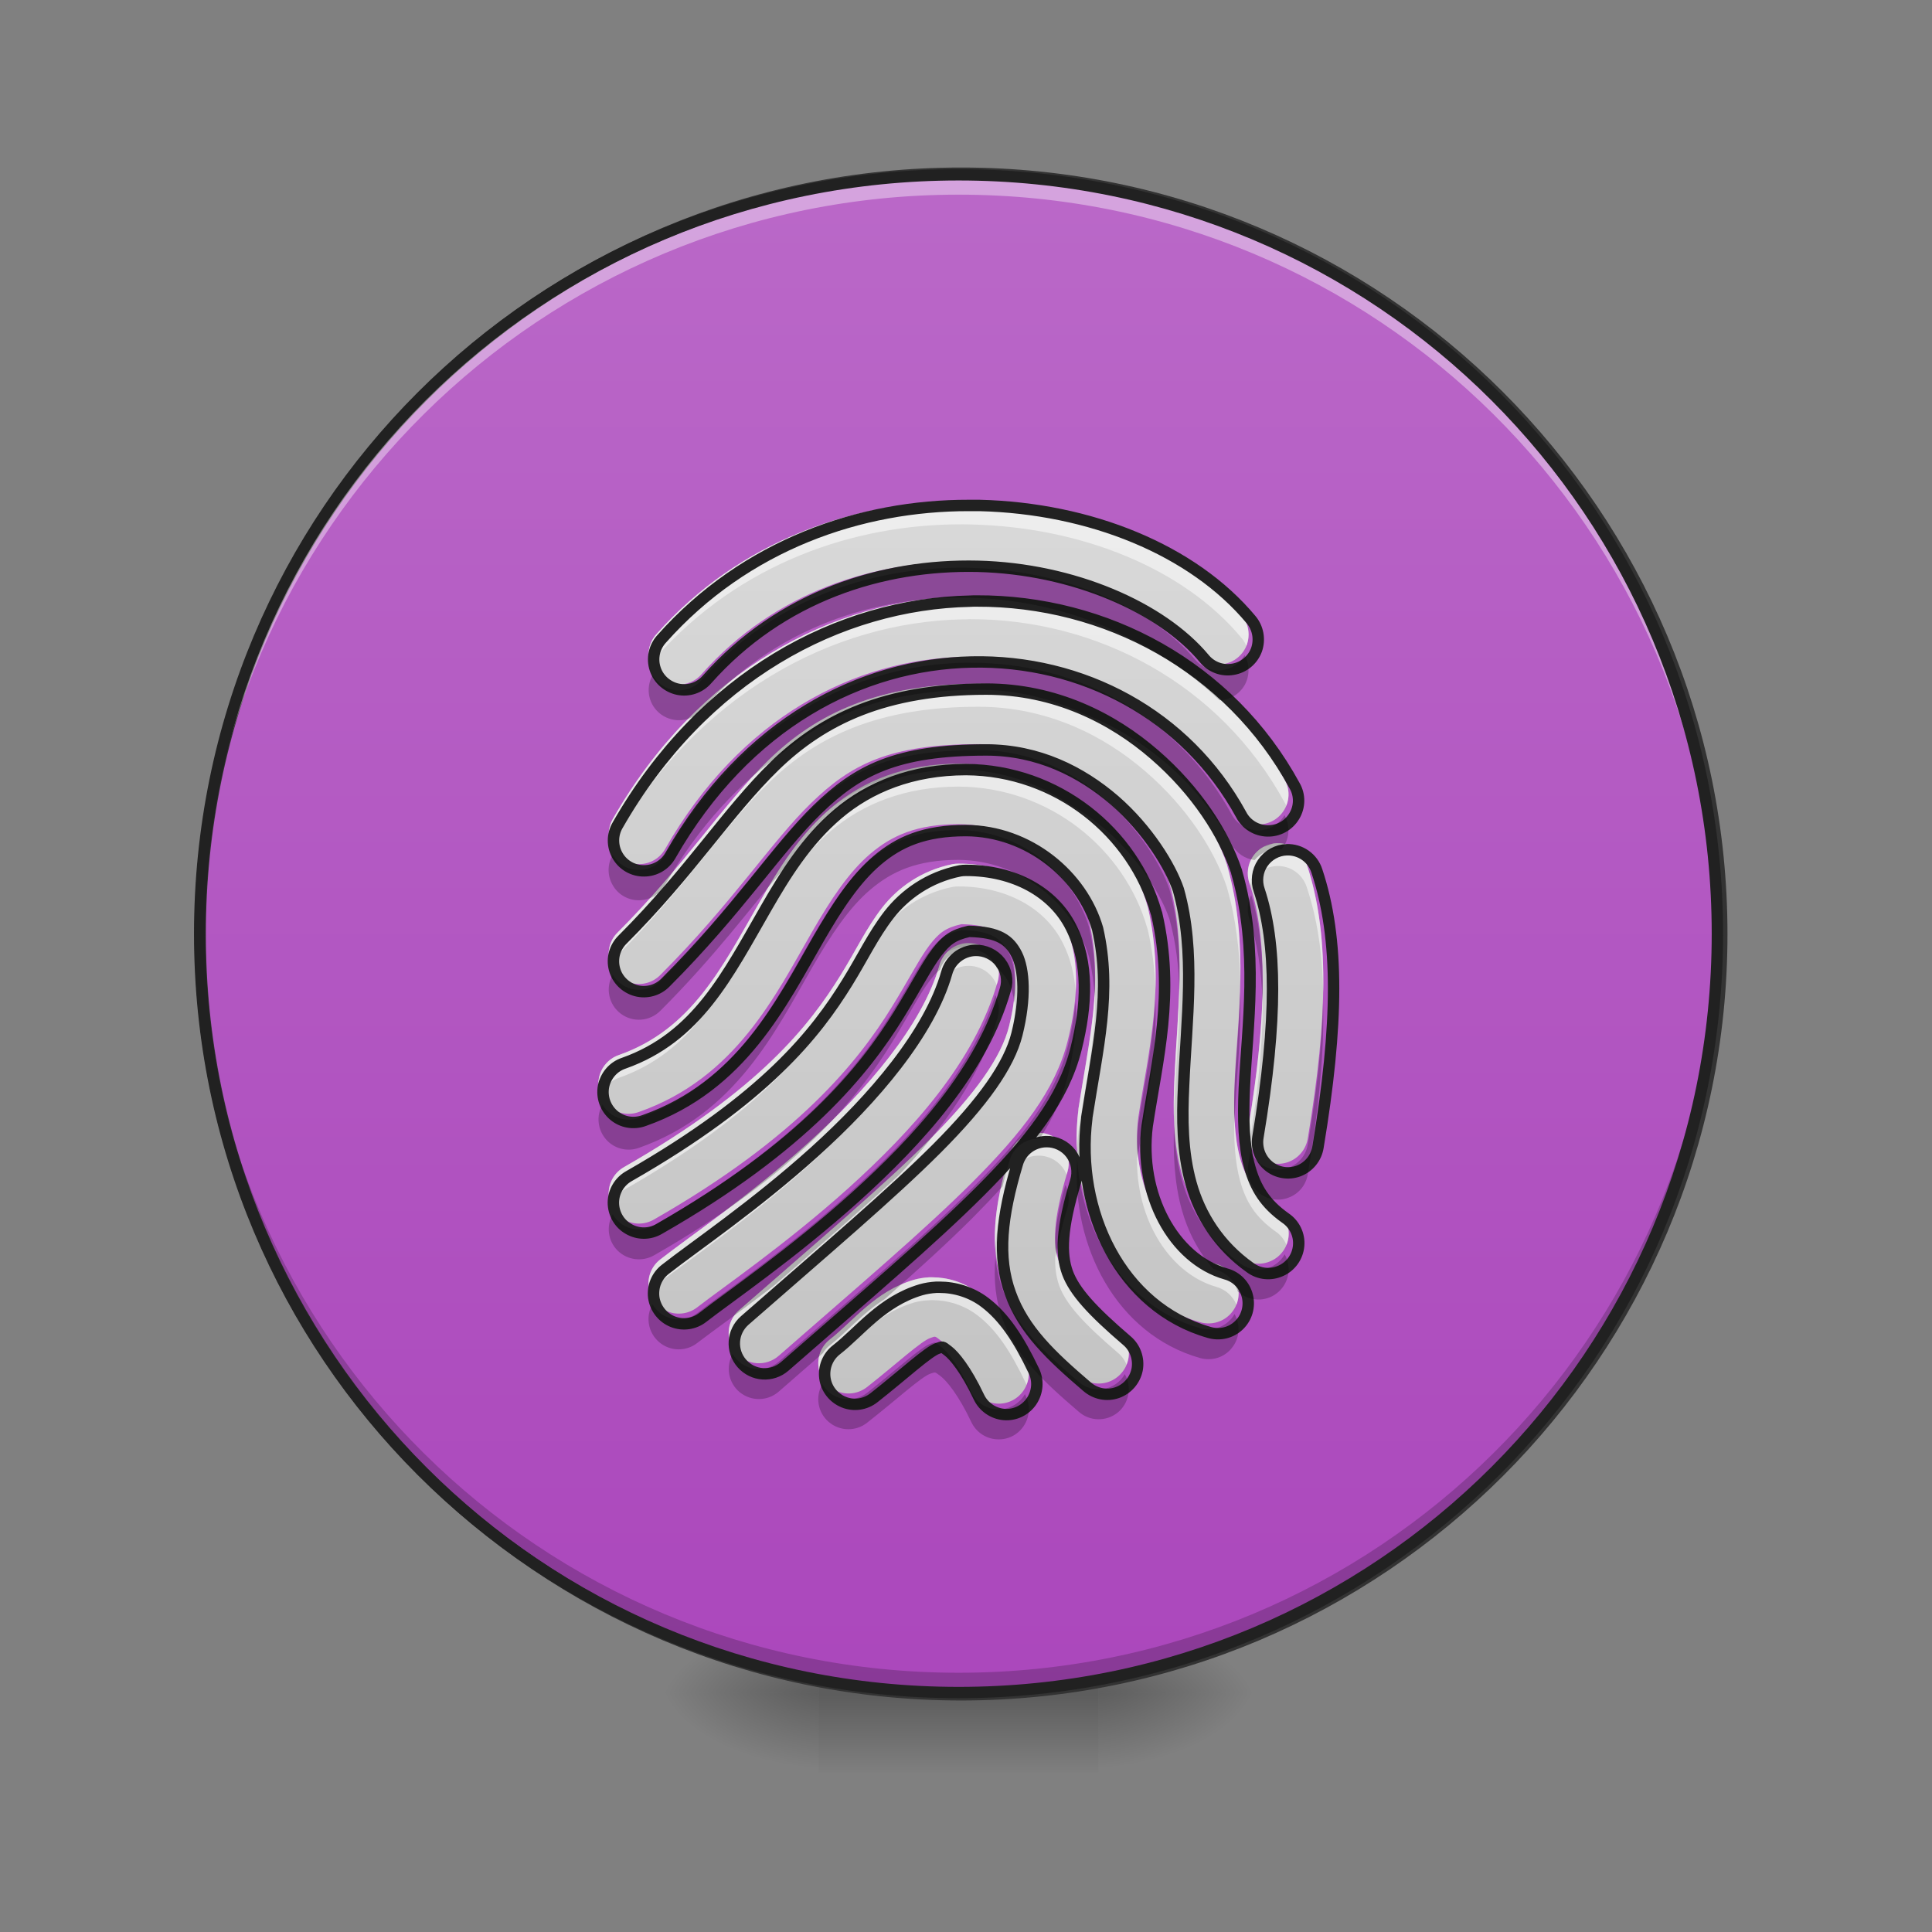 <?xml version="1.0" encoding="UTF-8"?>
<svg xmlns="http://www.w3.org/2000/svg" xmlns:xlink="http://www.w3.org/1999/xlink" width="48px" height="48px" viewBox="0 0 48 48" version="1.1">
<rect x="0" y="0" width="48" height="48" fill="#808080" stroke="none"/>
<defs>
<radialGradient id="radial0" gradientUnits="userSpaceOnUse" cx="450.909" cy="189.579" fx="450.909" fy="189.579" r="21.167" gradientTransform="matrix(0,-0.117,-0.211,-0,66.785,95.393)">
<stop offset="0" style="stop-color:rgb(0%,0%,0%);stop-opacity:0.314;"/>
<stop offset="0.222" style="stop-color:rgb(0%,0%,0%);stop-opacity:0.275;"/>
<stop offset="1" style="stop-color:rgb(0%,0%,0%);stop-opacity:0;"/>
</radialGradient>
<radialGradient id="radial1" gradientUnits="userSpaceOnUse" cx="450.909" cy="189.579" fx="450.909" fy="189.579" r="21.167" gradientTransform="matrix(-0,0.117,0.211,0,-19.155,-11.291)">
<stop offset="0" style="stop-color:rgb(0%,0%,0%);stop-opacity:0.314;"/>
<stop offset="0.222" style="stop-color:rgb(0%,0%,0%);stop-opacity:0.275;"/>
<stop offset="1" style="stop-color:rgb(0%,0%,0%);stop-opacity:0;"/>
</radialGradient>
<radialGradient id="radial2" gradientUnits="userSpaceOnUse" cx="450.909" cy="189.579" fx="450.909" fy="189.579" r="21.167" gradientTransform="matrix(-0,-0.117,0.211,-0,-19.155,95.393)">
<stop offset="0" style="stop-color:rgb(0%,0%,0%);stop-opacity:0.314;"/>
<stop offset="0.222" style="stop-color:rgb(0%,0%,0%);stop-opacity:0.275;"/>
<stop offset="1" style="stop-color:rgb(0%,0%,0%);stop-opacity:0;"/>
</radialGradient>
<radialGradient id="radial3" gradientUnits="userSpaceOnUse" cx="450.909" cy="189.579" fx="450.909" fy="189.579" r="21.167" gradientTransform="matrix(0,0.117,-0.211,0,66.785,-11.291)">
<stop offset="0" style="stop-color:rgb(0%,0%,0%);stop-opacity:0.314;"/>
<stop offset="0.222" style="stop-color:rgb(0%,0%,0%);stop-opacity:0.275;"/>
<stop offset="1" style="stop-color:rgb(0%,0%,0%);stop-opacity:0;"/>
</radialGradient>
<linearGradient id="linear0" gradientUnits="userSpaceOnUse" x1="255.323" y1="233.5" x2="255.323" y2="254.667" gradientTransform="matrix(0.02,0,0,0.094,18.698,20.158)">
<stop offset="0" style="stop-color:rgb(0%,0%,0%);stop-opacity:0.275;"/>
<stop offset="1" style="stop-color:rgb(0%,0%,0%);stop-opacity:0;"/>
</linearGradient>
<linearGradient id="linear1" gradientUnits="userSpaceOnUse" x1="254" y1="-168.667" x2="254" y2="233.5" gradientTransform="matrix(1,0,0,1,0,0)">
<stop offset="0" style="stop-color:rgb(72.941%,40.784%,78.431%);stop-opacity:1;"/>
<stop offset="1" style="stop-color:rgb(67.059%,27.843%,73.725%);stop-opacity:1;"/>
</linearGradient>
<linearGradient id="linear2" gradientUnits="userSpaceOnUse" x1="960" y1="1695.118" x2="960" y2="175.118" gradientTransform="matrix(0.025,0,0,0.025,0,0)">
<stop offset="0" style="stop-color:rgb(74.118%,74.118%,74.118%);stop-opacity:1;"/>
<stop offset="1" style="stop-color:rgb(87.843%,87.843%,87.843%);stop-opacity:1;"/>
</linearGradient>
</defs>
<g id="surface1">
<path style=" stroke:none;fill-rule:nonzero;fill:url(#radial0);" d="M 27.289 42.051 L 31.258 42.051 L 31.258 40.066 L 27.289 40.066 Z M 27.289 42.051 "/>
<path style=" stroke:none;fill-rule:nonzero;fill:url(#radial1);" d="M 20.34 42.051 L 16.371 42.051 L 16.371 44.035 L 20.34 44.035 Z M 20.34 42.051 "/>
<path style=" stroke:none;fill-rule:nonzero;fill:url(#radial2);" d="M 20.34 42.051 L 16.371 42.051 L 16.371 40.066 L 20.34 40.066 Z M 20.34 42.051 "/>
<path style=" stroke:none;fill-rule:nonzero;fill:url(#radial3);" d="M 27.289 42.051 L 31.258 42.051 L 31.258 44.035 L 27.289 44.035 Z M 27.289 42.051 "/>
<path style=" stroke:none;fill-rule:nonzero;fill:url(#linear0);" d="M 20.34 41.555 L 27.289 41.555 L 27.289 44.035 L 20.34 44.035 Z M 20.34 41.555 "/>
<path style="fill-rule:nonzero;fill:url(#linear1);stroke-width:3;stroke-linecap:round;stroke-linejoin:miter;stroke:rgb(20%,20%,20%);stroke-opacity:1;stroke-miterlimit:4;" d="M 254.017 -168.671 C 365.048 -168.671 455.082 -78.638 455.082 32.435 C 455.082 143.466 365.048 233.499 254.017 233.499 C 142.945 233.499 52.912 143.466 52.912 32.435 C 52.912 -78.638 142.945 -168.671 254.017 -168.671 Z M 254.017 -168.671 " transform="matrix(0.094,0,0,0.094,0,20.158)"/>
<path style=" stroke:none;fill-rule:nonzero;fill:rgb(0%,0%,0%);fill-opacity:0.196;" d="M 23.816 41.926 C 13.371 41.926 4.961 33.52 4.961 23.074 C 4.961 23.012 4.961 22.949 4.961 22.891 C 5.062 33.246 13.434 41.559 23.816 41.559 C 34.199 41.559 42.57 33.246 42.668 22.891 C 42.668 22.949 42.668 23.012 42.668 23.074 C 42.668 33.52 34.258 41.926 23.816 41.926 Z M 23.816 41.926 "/>
<path style=" stroke:none;fill-rule:nonzero;fill:rgb(100%,100%,100%);fill-opacity:0.392;" d="M 23.816 4.469 C 13.371 4.469 4.961 12.875 4.961 23.32 C 4.961 23.383 4.961 23.445 4.961 23.508 C 5.062 13.148 13.434 4.836 23.816 4.836 C 34.199 4.836 42.57 13.148 42.668 23.508 C 42.668 23.445 42.668 23.383 42.668 23.32 C 42.668 12.875 34.258 4.469 23.816 4.469 Z M 23.816 4.469 "/>
<path style=" stroke:none;fill-rule:nonzero;fill:rgb(12.941%,12.941%,12.941%);fill-opacity:1;" d="M 23.816 4.203 C 13.293 4.203 4.82 12.676 4.82 23.199 C 4.82 33.719 13.293 42.191 23.816 42.191 C 34.336 42.191 42.809 33.719 42.809 23.199 C 42.809 12.676 34.336 4.203 23.816 4.203 Z M 23.816 4.484 C 34.184 4.484 42.527 12.828 42.527 23.199 C 42.527 33.566 34.184 41.91 23.816 41.91 C 13.445 41.91 5.102 33.566 5.102 23.199 C 5.102 12.828 13.445 4.484 23.816 4.484 Z M 23.816 4.484 "/>
<path style=" stroke:none;fill-rule:nonzero;fill:url(#linear2);" d="M 23.887 12.461 C 21.234 12.457 18.387 13.414 16.309 15.754 C 16.129 15.953 16.066 16.234 16.152 16.492 C 16.234 16.746 16.453 16.938 16.715 16.992 C 16.98 17.047 17.254 16.953 17.43 16.75 C 19.25 14.699 21.746 13.906 24.105 13.961 C 26.465 14.02 28.641 14.98 29.688 16.234 C 29.859 16.445 30.129 16.547 30.395 16.5 C 30.66 16.457 30.883 16.273 30.977 16.02 C 31.066 15.766 31.016 15.48 30.84 15.273 C 29.406 13.555 26.871 12.527 24.145 12.461 C 24.059 12.461 23.973 12.461 23.887 12.461 Z M 24.074 14.816 C 24.023 14.816 23.973 14.816 23.922 14.82 C 20.688 14.887 17.328 16.668 15.227 20.344 C 15.09 20.578 15.09 20.863 15.227 21.098 C 15.359 21.328 15.609 21.473 15.879 21.469 C 16.148 21.469 16.395 21.324 16.527 21.09 C 18.395 17.82 21.238 16.375 23.953 16.32 C 26.672 16.262 29.246 17.609 30.598 20.082 C 30.723 20.324 30.969 20.477 31.242 20.484 C 31.512 20.492 31.766 20.355 31.906 20.121 C 32.047 19.891 32.051 19.602 31.914 19.367 C 30.312 16.43 27.258 14.805 24.074 14.816 Z M 24.312 16.988 C 21.824 16.988 20.289 17.727 19.105 18.875 C 17.922 20.027 17.027 21.484 15.348 23.164 C 15.156 23.352 15.078 23.629 15.148 23.891 C 15.215 24.148 15.422 24.352 15.68 24.422 C 15.941 24.492 16.219 24.414 16.406 24.223 C 18.199 22.43 19.164 20.91 20.152 19.953 C 21.137 18.996 22.086 18.488 24.312 18.488 C 25.59 18.488 26.652 19.02 27.48 19.734 C 28.297 20.445 28.855 21.355 29.051 21.934 C 29.484 23.469 29.25 25.141 29.18 26.766 C 29.141 27.582 29.145 28.391 29.363 29.176 C 29.582 29.957 30.051 30.707 30.824 31.254 C 31.043 31.414 31.332 31.441 31.578 31.328 C 31.824 31.219 31.992 30.98 32.016 30.711 C 32.039 30.441 31.914 30.18 31.688 30.027 C 31.188 29.672 30.953 29.289 30.809 28.77 C 30.664 28.254 30.641 27.594 30.676 26.836 C 30.746 25.32 31.043 23.438 30.488 21.504 C 30.488 21.492 30.484 21.48 30.48 21.473 C 30.176 20.562 29.496 19.496 28.461 18.602 C 27.426 17.703 26.008 16.988 24.312 16.988 Z M 23.816 18.973 C 22.484 18.973 21.434 19.406 20.656 20.066 C 19.879 20.727 19.359 21.566 18.887 22.387 C 17.938 24.035 17.191 25.57 15.379 26.211 C 15.121 26.297 14.934 26.516 14.879 26.781 C 14.828 27.047 14.926 27.32 15.133 27.496 C 15.34 27.672 15.625 27.719 15.879 27.625 C 18.285 26.777 19.273 24.715 20.184 23.137 C 20.641 22.348 21.086 21.668 21.625 21.211 C 22.164 20.754 22.785 20.477 23.812 20.477 C 25.367 20.484 26.68 21.586 27.059 22.895 C 27.414 24.449 27.059 25.828 26.793 27.551 C 26.793 27.555 26.793 27.562 26.793 27.57 C 26.504 29.859 27.637 32.23 29.809 32.848 C 30.07 32.926 30.348 32.859 30.543 32.672 C 30.738 32.484 30.816 32.207 30.75 31.945 C 30.684 31.684 30.484 31.477 30.223 31.406 C 28.922 31.035 28.07 29.438 28.281 27.762 C 28.527 26.133 28.969 24.488 28.516 22.531 C 28.512 22.52 28.508 22.508 28.504 22.496 C 27.945 20.523 26.07 18.988 23.82 18.973 C 23.816 18.973 23.816 18.973 23.816 18.973 Z M 31.723 20.949 C 31.484 20.957 31.266 21.078 31.129 21.277 C 30.996 21.473 30.965 21.723 31.043 21.945 C 31.473 23.246 31.5 25.113 31.012 28.035 C 30.969 28.301 31.066 28.57 31.273 28.742 C 31.48 28.914 31.766 28.961 32.016 28.867 C 32.27 28.77 32.449 28.547 32.492 28.281 C 32.996 25.254 33.023 23.148 32.465 21.473 C 32.363 21.152 32.059 20.938 31.723 20.949 Z M 23.816 21.457 C 23.766 21.457 23.715 21.461 23.668 21.469 C 22.891 21.625 22.301 22.055 21.91 22.559 C 21.52 23.066 21.266 23.613 20.883 24.23 C 20.117 25.465 18.887 27.062 15.504 28.996 C 15.27 29.129 15.125 29.375 15.121 29.645 C 15.121 29.914 15.262 30.164 15.496 30.297 C 15.73 30.434 16.016 30.434 16.25 30.297 C 19.812 28.262 21.309 26.391 22.156 25.02 C 22.582 24.332 22.852 23.797 23.098 23.477 C 23.328 23.18 23.488 23.051 23.887 22.961 C 24.625 22.977 24.887 23.176 25.066 23.531 C 25.25 23.902 25.293 24.605 25.07 25.496 C 24.879 26.262 24.238 27.168 23.098 28.312 C 21.957 29.453 20.348 30.816 18.359 32.555 C 18.047 32.828 18.016 33.301 18.289 33.613 C 18.562 33.926 19.035 33.957 19.348 33.684 C 21.328 31.953 22.945 30.586 24.16 29.371 C 25.375 28.156 26.223 27.082 26.527 25.859 C 26.801 24.77 26.844 23.734 26.406 22.863 C 25.973 21.992 24.996 21.457 23.816 21.457 Z M 24.039 23.43 C 23.711 23.441 23.426 23.668 23.34 23.984 C 22.918 25.465 21.543 27.078 20.078 28.398 C 18.613 29.719 17.113 30.734 16.406 31.289 C 16.191 31.453 16.082 31.719 16.117 31.988 C 16.156 32.254 16.332 32.48 16.582 32.582 C 16.836 32.684 17.121 32.641 17.332 32.473 C 17.922 32.012 19.523 30.918 21.082 29.516 C 22.641 28.109 24.215 26.387 24.785 24.395 C 24.855 24.164 24.809 23.914 24.66 23.723 C 24.512 23.531 24.281 23.422 24.039 23.43 Z M 25.785 28.145 C 25.457 28.152 25.172 28.371 25.082 28.688 C 24.691 29.992 24.582 30.988 24.91 31.887 C 25.234 32.785 25.91 33.426 26.801 34.188 C 27.004 34.363 27.285 34.422 27.543 34.332 C 27.797 34.242 27.984 34.023 28.035 33.758 C 28.082 33.492 27.984 33.219 27.777 33.047 C 26.93 32.32 26.488 31.84 26.316 31.375 C 26.148 30.91 26.164 30.297 26.52 29.117 C 26.59 28.887 26.547 28.637 26.402 28.441 C 26.258 28.25 26.027 28.137 25.785 28.145 Z M 23.16 31.734 C 23.137 31.734 23.109 31.734 23.086 31.734 C 22.953 31.742 22.824 31.762 22.703 31.797 C 21.742 32.082 21.195 32.828 20.625 33.273 C 20.41 33.438 20.301 33.703 20.336 33.973 C 20.371 34.238 20.551 34.465 20.801 34.566 C 21.051 34.668 21.336 34.625 21.547 34.457 C 22.273 33.887 22.898 33.305 23.125 33.238 C 23.242 33.203 23.211 33.18 23.367 33.301 C 23.523 33.418 23.812 33.766 24.129 34.434 C 24.242 34.68 24.48 34.848 24.75 34.871 C 25.02 34.895 25.277 34.77 25.43 34.547 C 25.582 34.32 25.605 34.035 25.484 33.789 C 25.109 33.004 24.75 32.465 24.281 32.109 C 23.949 31.855 23.543 31.734 23.16 31.734 Z M 23.16 31.734 "/>
<path style=" stroke:none;fill-rule:nonzero;fill:rgb(100%,100%,100%);fill-opacity:0.533;" d="M 23.887 12.461 C 21.234 12.457 18.387 13.414 16.309 15.754 C 16.113 15.969 16.062 16.273 16.172 16.539 C 16.203 16.461 16.25 16.387 16.309 16.32 C 18.387 13.98 21.234 13.023 23.887 13.027 C 23.973 13.027 24.059 13.027 24.145 13.031 C 26.871 13.098 29.406 14.121 30.84 15.844 C 30.891 15.902 30.934 15.973 30.965 16.047 C 31.07 15.785 31.023 15.488 30.84 15.273 C 29.406 13.555 26.871 12.527 24.145 12.461 C 24.059 12.461 23.973 12.461 23.887 12.461 Z M 24.074 14.816 C 24.023 14.816 23.973 14.816 23.922 14.82 C 20.688 14.887 17.328 16.668 15.227 20.344 C 15.109 20.547 15.094 20.789 15.18 21.004 C 15.191 20.973 15.207 20.941 15.227 20.91 C 17.328 17.234 20.688 15.453 23.922 15.387 C 23.973 15.387 24.023 15.387 24.074 15.383 C 27.258 15.371 30.312 16.996 31.914 19.934 C 31.93 19.961 31.945 19.988 31.957 20.02 C 32.043 19.805 32.027 19.566 31.914 19.367 C 31.426 18.469 30.801 17.695 30.082 17.055 C 29.926 17.016 29.789 16.926 29.688 16.805 C 29.617 16.715 29.539 16.633 29.457 16.547 C 27.91 15.41 26.016 14.809 24.074 14.816 Z M 24.312 16.988 C 21.824 16.988 20.289 17.727 19.105 18.875 C 17.922 20.027 17.027 21.484 15.348 23.164 C 15.129 23.375 15.062 23.699 15.18 23.98 C 15.219 23.887 15.273 23.801 15.348 23.73 C 17.027 22.051 17.922 20.594 19.105 19.445 C 20.289 18.293 21.824 17.559 24.312 17.559 C 26.008 17.559 27.426 18.27 28.461 19.168 C 29.496 20.062 30.176 21.129 30.48 22.039 C 30.484 22.051 30.488 22.059 30.488 22.07 C 30.715 22.859 30.797 23.637 30.816 24.387 C 30.832 23.469 30.773 22.492 30.488 21.504 C 30.488 21.492 30.484 21.48 30.48 21.473 C 30.176 20.562 29.496 19.496 28.461 18.602 C 27.426 17.703 26.008 16.988 24.312 16.988 Z M 24.312 19.059 C 22.395 19.059 21.426 19.434 20.562 20.148 C 19.836 20.793 19.34 21.598 18.887 22.387 C 17.938 24.035 17.191 25.57 15.379 26.211 C 15.184 26.277 15.023 26.422 14.938 26.609 C 14.852 26.797 14.844 27.016 14.926 27.207 C 15.008 27.004 15.172 26.848 15.379 26.777 C 17.191 26.141 17.938 24.602 18.887 22.957 C 19.359 22.133 19.879 21.293 20.656 20.633 C 21.434 19.977 22.484 19.543 23.816 19.543 C 23.816 19.543 23.816 19.543 23.82 19.543 C 26.07 19.555 27.945 21.09 28.504 23.062 C 28.508 23.074 28.512 23.086 28.516 23.098 C 28.633 23.609 28.691 24.102 28.707 24.578 C 28.727 23.93 28.684 23.25 28.516 22.531 C 28.512 22.52 28.508 22.508 28.504 22.496 C 28.035 20.832 26.629 19.48 24.852 19.09 C 24.676 19.07 24.496 19.059 24.312 19.059 Z M 31.723 20.949 C 31.688 20.949 31.652 20.953 31.621 20.961 C 31.551 21 31.473 21.027 31.395 21.039 C 31.07 21.215 30.922 21.598 31.043 21.945 C 31.047 21.961 31.051 21.973 31.055 21.988 C 31.164 21.711 31.426 21.527 31.723 21.516 C 32.059 21.504 32.363 21.719 32.465 22.039 C 32.723 22.809 32.855 23.664 32.875 24.66 C 32.898 23.418 32.77 22.383 32.465 21.473 C 32.363 21.152 32.059 20.938 31.723 20.949 Z M 23.816 21.457 C 23.766 21.457 23.715 21.461 23.668 21.469 C 22.891 21.625 22.301 22.055 21.91 22.559 C 21.52 23.066 21.266 23.613 20.883 24.23 C 20.117 25.465 18.887 27.062 15.504 28.996 C 15.176 29.184 15.035 29.582 15.18 29.934 C 15.242 29.777 15.359 29.645 15.504 29.562 C 18.887 27.629 20.117 26.031 20.883 24.797 C 21.266 24.18 21.52 23.633 21.91 23.129 C 22.301 22.621 22.891 22.191 23.668 22.035 C 23.715 22.027 23.766 22.023 23.816 22.023 C 24.996 22.023 25.973 22.559 26.406 23.43 C 26.598 23.809 26.695 24.219 26.727 24.648 C 26.766 24.008 26.68 23.402 26.406 22.863 C 25.973 21.992 24.996 21.457 23.816 21.457 Z M 23.887 23.527 C 23.746 23.559 23.637 23.598 23.543 23.645 C 23.445 23.738 23.375 23.855 23.34 23.984 C 22.918 25.465 21.543 27.078 20.078 28.398 C 18.613 29.719 17.113 30.734 16.406 31.289 C 16.137 31.496 16.039 31.855 16.168 32.168 C 16.219 32.047 16.301 31.938 16.406 31.855 C 17.113 31.305 18.613 30.285 20.078 28.969 C 21.543 27.648 22.918 26.031 23.34 24.551 C 23.426 24.234 23.711 24.008 24.039 23.996 C 24.355 23.984 24.645 24.176 24.762 24.469 C 24.77 24.445 24.777 24.422 24.785 24.395 C 24.863 24.125 24.789 23.832 24.586 23.637 C 24.414 23.57 24.191 23.535 23.887 23.527 Z M 29.305 24.371 C 29.289 25.168 29.215 25.973 29.18 26.766 C 29.164 27.086 29.156 27.406 29.164 27.723 C 29.168 27.594 29.172 27.465 29.18 27.336 C 29.223 26.352 29.324 25.348 29.305 24.371 Z M 27.203 24.555 C 27.164 25.504 26.961 26.457 26.793 27.551 C 26.793 27.555 26.793 27.562 26.793 27.57 C 26.75 27.898 26.738 28.23 26.754 28.555 C 26.762 28.414 26.773 28.277 26.793 28.137 C 26.793 28.129 26.793 28.125 26.793 28.117 C 26.992 26.805 27.25 25.695 27.203 24.555 Z M 31.367 24.668 C 31.348 25.602 31.234 26.711 31.012 28.035 C 30.992 28.16 31.004 28.289 31.043 28.41 C 31.289 26.898 31.391 25.672 31.367 24.668 Z M 25.211 24.672 C 25.191 24.922 25.145 25.199 25.07 25.496 C 24.879 26.262 24.238 27.168 23.098 28.312 C 21.957 29.453 20.348 30.816 18.359 32.555 C 18.117 32.766 18.039 33.109 18.16 33.402 C 18.203 33.297 18.273 33.199 18.359 33.121 C 20.348 31.383 21.957 30.02 23.098 28.879 C 24.238 27.738 24.879 26.828 25.07 26.062 C 25.207 25.516 25.246 25.043 25.211 24.672 Z M 30.668 27.68 C 30.648 28.32 30.684 28.883 30.809 29.336 C 30.953 29.855 31.188 30.238 31.688 30.594 C 31.812 30.676 31.906 30.793 31.961 30.93 C 32.094 30.602 31.98 30.227 31.688 30.027 C 31.188 29.672 30.953 29.289 30.809 28.77 C 30.723 28.457 30.68 28.09 30.668 27.68 Z M 25.785 28.145 C 25.758 28.145 25.734 28.145 25.711 28.148 C 25.496 28.457 25.246 28.77 24.969 29.082 C 24.773 29.809 24.684 30.441 24.727 31.012 C 24.758 30.488 24.883 29.91 25.082 29.254 C 25.172 28.938 25.457 28.719 25.785 28.711 C 26.098 28.703 26.383 28.891 26.5 29.184 C 26.504 29.16 26.512 29.141 26.52 29.117 C 26.59 28.887 26.547 28.637 26.402 28.441 C 26.258 28.25 26.027 28.137 25.785 28.145 Z M 28.258 28.551 C 28.148 30.145 28.98 31.617 30.223 31.973 C 30.445 32.035 30.629 32.199 30.719 32.414 C 30.824 32.152 30.773 31.855 30.59 31.641 C 30.535 31.598 30.484 31.551 30.434 31.504 C 30.367 31.461 30.297 31.426 30.223 31.406 C 29.129 31.094 28.355 29.914 28.258 28.551 Z M 26.23 31 C 26.191 31.398 26.227 31.691 26.316 31.941 C 26.488 32.41 26.93 32.887 27.777 33.613 C 27.871 33.691 27.945 33.793 27.988 33.906 C 28.113 33.605 28.027 33.258 27.777 33.047 C 26.93 32.32 26.488 31.84 26.316 31.375 C 26.277 31.262 26.246 31.137 26.23 31 Z M 23.16 31.734 C 23.137 31.734 23.109 31.734 23.086 31.734 C 22.953 31.742 22.824 31.762 22.703 31.797 C 21.742 32.082 21.195 32.828 20.625 33.273 C 20.355 33.48 20.258 33.84 20.387 34.156 C 20.434 34.031 20.52 33.922 20.625 33.84 C 21.195 33.395 21.742 32.648 22.703 32.363 C 22.824 32.328 22.953 32.309 23.086 32.305 C 23.109 32.301 23.137 32.301 23.16 32.301 C 23.543 32.301 23.949 32.422 24.281 32.676 C 24.75 33.031 25.109 33.574 25.484 34.359 C 25.492 34.375 25.5 34.391 25.504 34.406 C 25.586 34.207 25.578 33.984 25.484 33.789 C 25.109 33.004 24.75 32.465 24.281 32.109 C 23.949 31.855 23.543 31.734 23.16 31.734 Z M 23.16 31.734 "/>
<path style="fill:none;stroke-width:11.339;stroke-linecap:round;stroke-linejoin:round;stroke:rgb(12.941%,12.941%,12.941%);stroke-opacity:1;stroke-miterlimit:4;" d="M 962.9 502.314 C 855.981 502.157 741.189 540.736 657.418 635.057 C 650.174 643.088 647.655 654.426 651.119 664.818 C 654.426 675.054 663.244 682.769 673.794 684.974 C 684.502 687.179 695.524 683.399 702.61 675.211 C 775.989 592.542 876.609 560.576 971.718 562.781 C 1066.827 565.143 1154.535 603.879 1196.736 654.426 C 1203.665 662.929 1214.53 667.023 1225.237 665.133 C 1235.945 663.401 1244.921 656 1248.7 645.765 C 1252.321 635.53 1250.274 624.035 1243.188 615.689 C 1185.399 546.405 1083.204 504.991 973.293 502.314 C 969.829 502.314 966.364 502.314 962.9 502.314 Z M 970.459 597.266 C 968.412 597.266 966.364 597.266 964.317 597.423 C 833.936 600.1 698.516 671.904 613.8 820.079 C 608.288 829.527 608.288 841.022 613.8 850.47 C 619.154 859.76 629.231 865.587 640.096 865.429 C 650.961 865.429 660.882 859.603 666.236 850.155 C 741.504 718.357 856.139 660.094 965.577 657.89 C 1075.173 655.528 1178.943 709.854 1233.426 809.529 C 1238.464 819.292 1248.385 825.433 1259.407 825.748 C 1270.272 826.063 1280.508 820.552 1286.176 811.104 C 1291.845 801.813 1292.003 790.161 1286.491 780.713 C 1221.931 662.299 1098.793 596.793 970.459 597.266 Z M 980.064 684.817 C 879.759 684.817 817.875 714.577 770.163 760.872 C 722.451 807.325 686.391 866.059 618.681 933.769 C 610.965 941.327 607.816 952.508 610.65 963.058 C 613.327 973.45 621.673 981.639 632.066 984.473 C 642.616 987.307 653.796 984.158 661.354 976.442 C 733.631 904.166 772.525 842.912 812.363 804.333 C 852.045 765.754 890.309 745.283 980.064 745.283 C 1031.555 745.283 1074.386 766.698 1107.768 795.515 C 1140.679 824.173 1163.196 860.863 1171.069 884.168 C 1188.548 946.051 1179.1 1013.447 1176.266 1078.952 C 1174.691 1111.862 1174.848 1144.458 1183.667 1176.108 C 1192.485 1207.601 1211.38 1237.835 1242.559 1259.88 C 1251.377 1266.336 1263.029 1267.438 1272.949 1262.872 C 1282.87 1258.463 1289.641 1248.857 1290.585 1237.992 C 1291.53 1227.127 1286.491 1216.577 1277.358 1210.436 C 1257.203 1196.106 1247.755 1180.675 1241.929 1159.732 C 1236.102 1138.946 1235.158 1112.335 1236.575 1081.787 C 1239.409 1020.69 1251.377 944.792 1229.017 866.846 C 1229.017 866.374 1228.859 865.902 1228.702 865.587 C 1216.419 828.897 1189.02 785.909 1147.292 749.85 C 1105.564 713.633 1048.404 684.817 980.064 684.817 Z M 960.066 764.809 C 906.37 764.809 864.012 782.288 832.676 808.899 C 801.341 835.511 780.398 869.366 761.345 902.434 C 723.081 968.884 693.005 1030.768 619.941 1056.592 C 609.548 1060.056 601.99 1068.874 599.785 1079.582 C 597.738 1090.29 601.675 1101.312 610.021 1108.398 C 618.366 1115.484 629.861 1117.374 640.096 1113.595 C 737.095 1079.425 776.934 996.283 813.623 932.667 C 832.047 900.859 849.998 873.46 871.728 855.037 C 893.458 836.613 918.495 825.433 959.908 825.433 C 1022.58 825.748 1075.488 870.153 1090.762 922.904 C 1105.091 985.575 1090.762 1041.16 1080.054 1110.603 C 1080.054 1110.76 1080.054 1111.075 1080.054 1111.39 C 1068.402 1203.665 1114.067 1299.246 1201.618 1324.126 C 1212.168 1327.275 1223.348 1324.598 1231.221 1317.04 C 1239.094 1309.481 1242.244 1298.301 1239.567 1287.751 C 1236.89 1277.201 1228.859 1268.855 1218.309 1266.021 C 1165.873 1251.062 1131.546 1186.658 1140.049 1119.106 C 1149.969 1053.443 1167.763 987.15 1149.497 908.26 C 1149.339 907.787 1149.182 907.315 1149.024 906.843 C 1126.507 827.323 1050.923 765.439 960.223 764.809 C 960.066 764.809 960.066 764.809 960.066 764.809 Z M 1278.776 844.486 C 1269.17 844.801 1260.352 849.683 1254.841 857.713 C 1249.487 865.587 1248.227 875.664 1251.377 884.64 C 1268.698 937.076 1269.8 1012.344 1250.117 1130.128 C 1248.385 1140.836 1252.321 1151.701 1260.667 1158.63 C 1269.013 1165.558 1280.508 1167.448 1290.585 1163.668 C 1300.821 1159.732 1308.064 1150.756 1309.796 1140.049 C 1330.109 1018.013 1331.212 933.139 1308.694 865.587 C 1304.6 852.675 1292.318 844.014 1278.776 844.486 Z M 960.066 864.957 C 958.019 864.957 955.972 865.114 954.082 865.429 C 922.747 871.728 898.969 889.049 883.223 909.362 C 867.476 929.833 857.241 951.878 841.809 976.757 C 810.946 1026.516 761.345 1090.92 624.98 1168.865 C 615.532 1174.219 609.706 1184.139 609.548 1195.004 C 609.548 1205.869 615.217 1215.947 624.665 1221.301 C 634.113 1226.812 645.608 1226.812 655.056 1221.301 C 798.664 1139.261 858.973 1063.835 893.143 1008.565 C 910.307 980.851 921.172 959.279 931.092 946.366 C 940.383 934.399 946.839 929.203 962.9 925.581 C 992.661 926.211 1003.211 934.242 1010.455 948.571 C 1017.856 963.53 1019.588 991.874 1010.612 1027.776 C 1002.896 1058.639 977.072 1095.171 931.092 1141.308 C 885.112 1187.288 820.237 1242.244 740.087 1312.316 C 727.49 1323.338 726.23 1342.392 737.252 1354.989 C 748.275 1367.586 767.328 1368.846 779.926 1357.823 C 859.76 1288.066 924.951 1232.953 973.923 1183.981 C 1022.894 1135.01 1057.064 1091.707 1069.347 1042.42 C 1080.369 998.487 1082.101 956.759 1064.465 921.644 C 1046.987 886.53 1007.62 864.957 960.066 864.957 Z M 969.041 944.477 C 955.814 944.949 944.319 954.082 940.855 966.837 C 923.849 1026.516 868.421 1091.549 809.372 1144.773 C 750.322 1197.996 689.855 1238.937 661.354 1261.297 C 652.694 1267.91 648.285 1278.618 649.702 1289.483 C 651.276 1300.191 658.362 1309.324 668.44 1313.418 C 678.675 1317.512 690.17 1315.78 698.673 1309.009 C 722.451 1290.428 787.011 1246.338 849.84 1189.808 C 912.669 1133.12 976.127 1063.678 999.117 983.371 C 1001.952 974.08 1000.062 964.002 994.078 956.287 C 988.095 948.571 978.804 944.162 969.041 944.477 Z M 1039.428 1134.537 C 1026.201 1134.852 1014.706 1143.67 1011.085 1156.425 C 995.338 1209.018 990.929 1249.172 1004.156 1285.389 C 1017.226 1321.606 1044.467 1347.43 1080.369 1378.136 C 1088.558 1385.222 1099.895 1387.584 1110.288 1383.962 C 1120.523 1380.341 1128.081 1371.523 1130.128 1360.815 C 1132.018 1350.107 1128.081 1339.085 1119.736 1332.156 C 1085.566 1302.868 1067.772 1283.5 1060.844 1264.761 C 1054.073 1246.023 1054.702 1221.301 1069.032 1173.746 C 1071.866 1164.456 1070.134 1154.378 1064.308 1146.505 C 1058.482 1138.789 1049.191 1134.222 1039.428 1134.537 Z M 933.612 1279.248 C 932.667 1279.248 931.565 1279.248 930.62 1279.248 C 925.266 1279.563 920.07 1280.35 915.188 1281.767 C 876.452 1293.262 854.407 1323.338 831.417 1341.289 C 822.756 1347.903 818.347 1358.61 819.764 1369.476 C 821.181 1380.183 828.425 1389.316 838.503 1393.41 C 848.58 1397.504 860.075 1395.772 868.579 1389.001 C 897.867 1366.011 923.062 1342.549 932.194 1339.872 C 936.918 1338.455 935.659 1337.51 941.957 1342.392 C 948.256 1347.116 959.908 1361.13 972.663 1388.056 C 977.23 1397.977 986.835 1404.748 997.7 1405.693 C 1008.565 1406.637 1018.958 1401.599 1025.099 1392.623 C 1031.24 1383.49 1032.185 1371.995 1027.304 1362.075 C 1012.187 1330.424 997.7 1308.694 978.804 1294.365 C 965.42 1284.129 949.043 1279.248 933.612 1279.248 Z M 933.612 1279.248 " transform="matrix(0.025,0,0,0.025,0,0)"/>
<path style=" stroke:none;fill-rule:nonzero;fill:rgb(0%,0%,0%);fill-opacity:0.235;" d="M 23.887 14.105 C 21.594 14.102 19.195 14.91 17.43 16.895 C 17.27 17.078 17.031 17.172 16.789 17.148 C 16.551 17.125 16.336 16.984 16.215 16.773 C 16.023 17.109 16.117 17.531 16.43 17.754 C 16.746 17.977 17.176 17.93 17.43 17.641 C 19.25 15.59 21.746 14.793 24.105 14.852 C 25.555 14.887 26.93 15.262 28.023 15.836 C 28.852 16.23 29.621 16.754 30.301 17.398 C 30.562 17.391 30.797 17.242 30.926 17.016 C 31.051 16.785 31.051 16.508 30.922 16.277 C 30.797 16.492 30.578 16.633 30.332 16.652 C 30.086 16.676 29.844 16.574 29.688 16.383 C 28.641 15.125 26.465 14.164 24.105 14.109 C 24.031 14.105 23.957 14.105 23.887 14.105 Z M 24.082 16.465 C 24.039 16.465 23.996 16.465 23.953 16.465 C 21.238 16.52 18.395 17.969 16.527 21.234 C 16.395 21.469 16.145 21.613 15.875 21.613 C 15.605 21.617 15.359 21.473 15.223 21.238 C 15.086 21.469 15.086 21.758 15.223 21.992 C 15.355 22.227 15.609 22.371 15.879 22.367 C 16.148 22.363 16.398 22.215 16.527 21.98 C 17.363 20.516 18.398 19.418 19.527 18.645 C 20.652 17.715 22.105 17.137 24.312 17.137 C 25.281 17.137 26.16 17.367 26.93 17.734 C 28.453 18.336 29.762 19.438 30.598 20.973 C 30.715 21.191 30.926 21.34 31.172 21.367 C 31.309 21.203 31.508 21.102 31.723 21.094 C 31.762 21.094 31.801 21.098 31.84 21.102 C 32.039 20.863 32.066 20.523 31.914 20.254 C 31.914 20.254 31.914 20.254 31.914 20.25 C 31.777 20.488 31.523 20.633 31.25 20.629 C 30.977 20.625 30.727 20.473 30.598 20.23 C 29.27 17.793 26.75 16.449 24.082 16.465 Z M 24.312 18.637 C 22.086 18.637 21.137 19.141 20.152 20.098 C 19.164 21.055 18.199 22.578 16.406 24.371 C 16.242 24.535 16.008 24.617 15.777 24.586 C 15.543 24.555 15.34 24.418 15.223 24.215 C 15.035 24.543 15.121 24.957 15.422 25.184 C 15.723 25.41 16.141 25.379 16.406 25.113 C 17.789 23.73 18.68 22.512 19.465 21.59 C 19.797 21.094 20.176 20.617 20.656 20.211 C 21.434 19.555 22.484 19.121 23.816 19.121 C 23.816 19.121 23.816 19.121 23.82 19.121 C 24.84 19.125 25.785 19.445 26.562 19.977 C 26.895 20.16 27.199 20.383 27.48 20.621 C 28.297 21.332 28.855 22.246 29.051 22.824 C 29.215 23.402 29.285 24.004 29.301 24.613 C 29.324 23.746 29.281 22.895 29.051 22.082 C 28.855 21.5 28.297 20.59 27.48 19.879 C 26.652 19.164 25.59 18.637 24.312 18.637 Z M 23.812 20.621 C 22.785 20.621 22.164 20.898 21.625 21.355 C 21.086 21.816 20.641 22.496 20.184 23.285 C 19.273 24.863 18.285 26.922 15.879 27.773 C 15.535 27.898 15.148 27.758 14.969 27.441 C 14.812 27.715 14.844 28.055 15.047 28.297 C 15.25 28.539 15.582 28.625 15.879 28.516 C 18.285 27.668 19.273 25.605 20.184 24.027 C 20.641 23.238 21.086 22.559 21.625 22.102 C 22.164 21.645 22.785 21.363 23.812 21.363 C 25.367 21.375 26.68 22.477 27.059 23.781 C 27.137 24.125 27.18 24.457 27.199 24.789 C 27.227 24.211 27.195 23.637 27.059 23.039 C 26.68 21.73 25.367 20.629 23.812 20.621 Z M 31.086 22.238 C 30.988 22.422 30.973 22.641 31.043 22.836 C 31.23 23.402 31.344 24.078 31.367 24.902 C 31.398 23.809 31.301 22.941 31.086 22.238 Z M 23.887 23.105 C 23.488 23.199 23.328 23.328 23.098 23.625 C 22.852 23.941 22.582 24.48 22.156 25.164 C 21.309 26.535 19.812 28.406 16.25 30.445 C 16.074 30.543 15.871 30.57 15.68 30.52 C 15.484 30.469 15.32 30.34 15.223 30.168 C 15.055 30.461 15.105 30.832 15.344 31.07 C 15.586 31.309 15.957 31.355 16.25 31.188 C 19.812 29.152 21.309 27.277 22.156 25.91 C 22.582 25.223 22.852 24.684 23.098 24.367 C 23.188 24.25 23.266 24.16 23.355 24.09 C 23.453 23.793 23.727 23.586 24.039 23.574 C 24.359 23.562 24.648 23.758 24.766 24.055 C 24.898 24.148 24.992 24.273 25.066 24.422 C 25.129 24.551 25.176 24.715 25.203 24.914 C 25.258 24.367 25.199 23.941 25.066 23.68 C 24.887 23.32 24.625 23.121 23.887 23.105 Z M 30.812 24.633 C 30.793 25.477 30.707 26.27 30.676 26.98 C 30.66 27.309 30.656 27.621 30.668 27.91 C 30.672 27.852 30.672 27.789 30.676 27.727 C 30.719 26.805 30.844 25.754 30.812 24.633 Z M 24.73 24.723 C 24.121 26.637 22.594 28.301 21.082 29.66 C 19.523 31.062 17.922 32.156 17.332 32.617 C 17.16 32.754 16.938 32.809 16.723 32.766 C 16.508 32.727 16.32 32.594 16.211 32.402 C 16.031 32.715 16.102 33.109 16.375 33.344 C 16.648 33.578 17.051 33.586 17.332 33.359 C 17.684 33.086 18.398 32.586 19.246 31.926 C 20.445 30.883 21.488 29.98 22.34 29.188 C 23.422 28.043 24.371 26.734 24.785 25.285 C 24.84 25.098 24.82 24.895 24.73 24.723 Z M 28.703 24.812 C 28.66 25.895 28.434 26.906 28.281 27.906 C 28.242 28.203 28.238 28.496 28.266 28.781 C 28.27 28.738 28.273 28.695 28.281 28.652 C 28.469 27.422 28.766 26.184 28.703 24.812 Z M 26.719 24.887 C 26.691 25.25 26.621 25.625 26.527 26.004 C 26.223 27.227 25.375 28.301 24.16 29.516 C 22.945 30.734 21.328 32.098 19.348 33.832 C 19.18 33.977 18.953 34.043 18.73 34.004 C 18.508 33.969 18.316 33.832 18.203 33.637 C 18.023 33.957 18.098 34.359 18.379 34.59 C 18.664 34.82 19.07 34.816 19.348 34.574 C 19.727 34.242 20.09 33.926 20.441 33.621 C 20.492 33.543 20.551 33.473 20.625 33.418 C 21.035 33.098 21.434 32.617 21.988 32.27 C 22.812 31.543 23.539 30.883 24.16 30.262 C 24.426 29.992 24.676 29.734 24.906 29.477 C 24.957 29.27 25.016 29.055 25.082 28.832 C 25.172 28.516 25.457 28.297 25.785 28.289 C 25.801 28.289 25.816 28.289 25.832 28.289 C 26.156 27.789 26.395 27.281 26.527 26.75 C 26.688 26.102 26.77 25.473 26.719 24.887 Z M 32.871 24.898 C 32.848 25.922 32.719 27.082 32.492 28.43 C 32.441 28.758 32.176 29.012 31.848 29.051 C 31.516 29.094 31.199 28.914 31.066 28.605 C 31.047 28.711 31.031 28.816 31.012 28.926 C 30.969 29.191 31.066 29.461 31.273 29.633 C 31.48 29.805 31.766 29.852 32.016 29.754 C 32.27 29.66 32.449 29.438 32.492 29.172 C 32.773 27.492 32.906 26.094 32.871 24.898 Z M 29.168 27.949 C 29.145 28.664 29.172 29.375 29.363 30.062 C 29.508 30.582 29.766 31.09 30.145 31.527 C 30.172 31.535 30.195 31.547 30.223 31.551 C 30.48 31.625 30.684 31.828 30.75 32.086 C 30.773 32.105 30.801 32.125 30.824 32.141 C 31.109 32.352 31.504 32.332 31.766 32.094 C 32.027 31.859 32.094 31.473 31.918 31.164 C 31.812 31.352 31.633 31.48 31.422 31.527 C 31.215 31.57 30.996 31.523 30.824 31.398 C 30.051 30.852 29.582 30.102 29.363 29.32 C 29.238 28.871 29.184 28.414 29.168 27.949 Z M 26.762 28.789 C 26.617 30.973 27.742 33.148 29.809 33.738 C 30.105 33.824 30.422 33.727 30.609 33.484 C 30.801 33.246 30.824 32.914 30.672 32.648 C 30.5 32.949 30.145 33.094 29.809 32.996 C 27.98 32.473 26.887 30.703 26.762 28.789 Z M 26.469 29.438 C 26.227 30.277 26.172 30.816 26.242 31.223 C 26.281 30.895 26.371 30.504 26.52 30.008 C 26.578 29.82 26.559 29.613 26.469 29.438 Z M 24.73 31.242 C 24.684 31.801 24.734 32.305 24.91 32.777 C 25.234 33.676 25.91 34.312 26.801 35.074 C 27.074 35.316 27.484 35.324 27.77 35.094 C 28.051 34.863 28.129 34.457 27.945 34.141 C 27.836 34.336 27.641 34.473 27.418 34.508 C 27.195 34.547 26.969 34.48 26.801 34.332 C 25.91 33.57 25.234 32.934 24.91 32.035 C 24.816 31.781 24.758 31.52 24.73 31.242 Z M 23.223 33.355 C 23.199 33.355 23.176 33.367 23.125 33.383 C 22.898 33.449 22.273 34.031 21.547 34.602 C 21.375 34.738 21.152 34.793 20.938 34.75 C 20.723 34.711 20.535 34.578 20.43 34.387 C 20.25 34.699 20.316 35.094 20.59 35.328 C 20.863 35.562 21.266 35.57 21.547 35.344 C 22.273 34.777 22.898 34.195 23.125 34.125 C 23.242 34.094 23.211 34.07 23.367 34.188 C 23.523 34.309 23.812 34.656 24.129 35.324 C 24.242 35.57 24.48 35.738 24.75 35.758 C 25.02 35.781 25.277 35.66 25.43 35.434 C 25.582 35.211 25.605 34.922 25.484 34.68 C 25.477 34.668 25.473 34.652 25.465 34.637 C 25.324 34.883 25.059 35.027 24.777 35.016 C 24.496 35.004 24.246 34.836 24.129 34.582 C 23.812 33.91 23.523 33.562 23.367 33.445 C 23.281 33.379 23.25 33.355 23.223 33.355 Z M 23.223 33.355 "/>
</g>
</svg>
